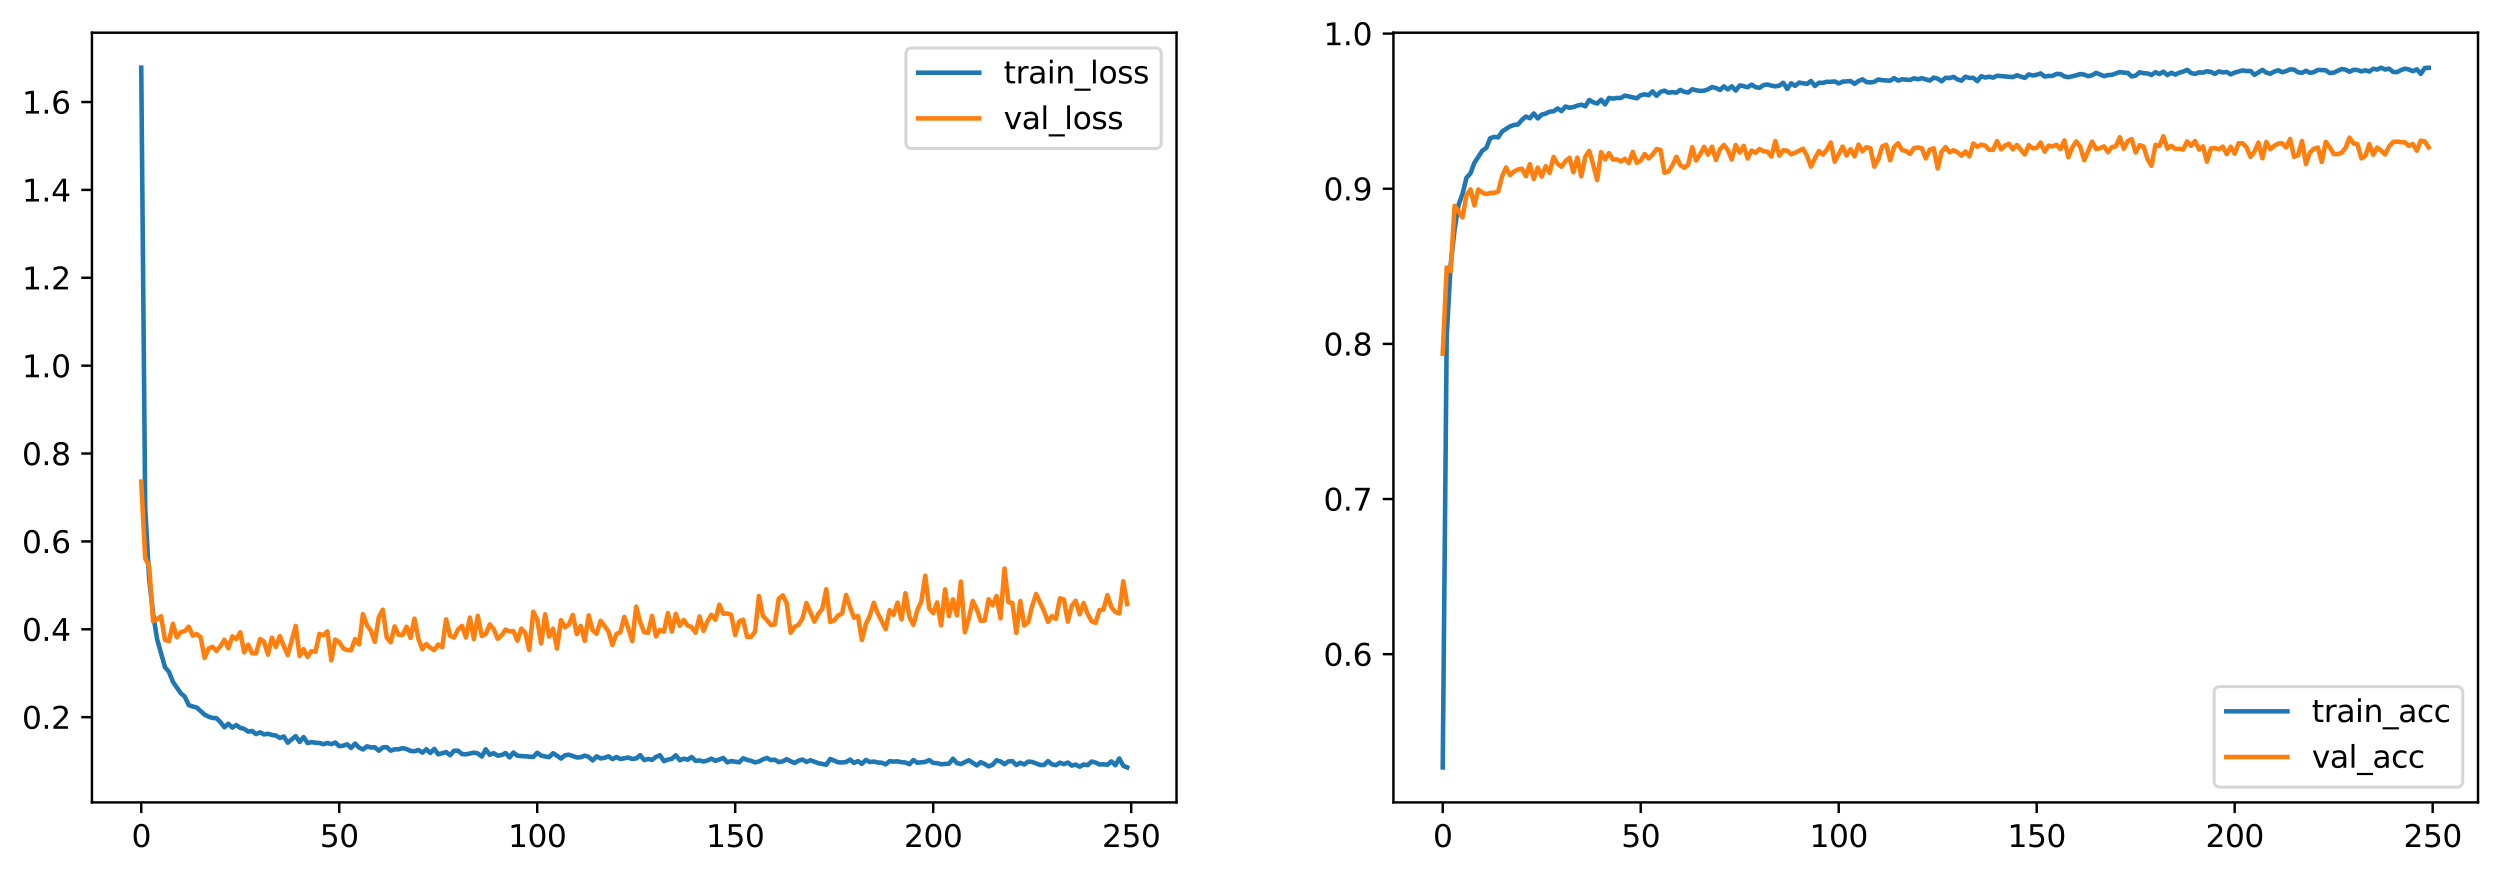 <?xml version="1.0" encoding="utf-8" standalone="no"?>
<!DOCTYPE svg PUBLIC "-//W3C//DTD SVG 1.1//EN"
  "http://www.w3.org/Graphics/SVG/1.1/DTD/svg11.dtd">
<svg xmlns:xlink="http://www.w3.org/1999/xlink" width="818.503pt" height="286.587pt" viewBox="0 0 818.503 286.587" xmlns="http://www.w3.org/2000/svg" version="1.1">
 <defs>
  <style type="text/css">*{stroke-linejoin: round; stroke-linecap: butt}</style>
 </defs>
 <g id="figure_1">
  <g id="patch_1">
   <path d="M 0 286.587 
L 818.503 286.587 
L 818.503 0 
L 0 0 
z
" style="fill: #ffffff"/>
  </g>
  <g id="axes_1">
   <g id="patch_2">
    <path d="M 30.103 262.709 
L 385.194 262.709 
L 385.194 10.709 
L 30.103 10.709 
z
" style="fill: #ffffff"/>
   </g>
   <g id="matplotlib.axis_1">
    <g id="xtick_1">
     <g id="line2d_1">
      <defs>
       <path id="ma4ee27c16e" d="M 0 0 
L 0 3.5 
" style="stroke: #000000; stroke-width: 0.8"/>
      </defs>
      <g>
       <use xlink:href="#ma4ee27c16e" x="46.244" y="262.709" style="stroke: #000000; stroke-width: 0.8"/>
      </g>
     </g>
     <g id="text_1">
      <!-- 0 -->
      <g transform="translate(43.062 277.308) scale(0.1 -0.1)">
       <defs>
        <path id="DejaVuSans-30" d="M 2034 4250 
Q 1547 4250 1301 3770 
Q 1056 3291 1056 2328 
Q 1056 1369 1301 889 
Q 1547 409 2034 409 
Q 2525 409 2770 889 
Q 3016 1369 3016 2328 
Q 3016 3291 2770 3770 
Q 2525 4250 2034 4250 
z
M 2034 4750 
Q 2819 4750 3233 4129 
Q 3647 3509 3647 2328 
Q 3647 1150 3233 529 
Q 2819 -91 2034 -91 
Q 1250 -91 836 529 
Q 422 1150 422 2328 
Q 422 3509 836 4129 
Q 1250 4750 2034 4750 
z
" transform="scale(0.016)"/>
       </defs>
       <use xlink:href="#DejaVuSans-30"/>
      </g>
     </g>
    </g>
    <g id="xtick_2">
     <g id="line2d_2">
      <g>
       <use xlink:href="#ma4ee27c16e" x="111.065" y="262.709" style="stroke: #000000; stroke-width: 0.8"/>
      </g>
     </g>
     <g id="text_2">
      <!-- 50 -->
      <g transform="translate(104.702 277.308) scale(0.1 -0.1)">
       <defs>
        <path id="DejaVuSans-35" d="M 691 4666 
L 3169 4666 
L 3169 4134 
L 1269 4134 
L 1269 2991 
Q 1406 3038 1543 3061 
Q 1681 3084 1819 3084 
Q 2600 3084 3056 2656 
Q 3513 2228 3513 1497 
Q 3513 744 3044 326 
Q 2575 -91 1722 -91 
Q 1428 -91 1123 -41 
Q 819 9 494 109 
L 494 744 
Q 775 591 1075 516 
Q 1375 441 1709 441 
Q 2250 441 2565 725 
Q 2881 1009 2881 1497 
Q 2881 1984 2565 2268 
Q 2250 2553 1709 2553 
Q 1456 2553 1204 2497 
Q 953 2441 691 2322 
L 691 4666 
z
" transform="scale(0.016)"/>
       </defs>
       <use xlink:href="#DejaVuSans-35"/>
       <use xlink:href="#DejaVuSans-30" x="63.623"/>
      </g>
     </g>
    </g>
    <g id="xtick_3">
     <g id="line2d_3">
      <g>
       <use xlink:href="#ma4ee27c16e" x="175.886" y="262.709" style="stroke: #000000; stroke-width: 0.8"/>
      </g>
     </g>
     <g id="text_3">
      <!-- 100 -->
      <g transform="translate(166.342 277.308) scale(0.1 -0.1)">
       <defs>
        <path id="DejaVuSans-31" d="M 794 531 
L 1825 531 
L 1825 4091 
L 703 3866 
L 703 4441 
L 1819 4666 
L 2450 4666 
L 2450 531 
L 3481 531 
L 3481 0 
L 794 0 
L 794 531 
z
" transform="scale(0.016)"/>
       </defs>
       <use xlink:href="#DejaVuSans-31"/>
       <use xlink:href="#DejaVuSans-30" x="63.623"/>
       <use xlink:href="#DejaVuSans-30" x="127.246"/>
      </g>
     </g>
    </g>
    <g id="xtick_4">
     <g id="line2d_4">
      <g>
       <use xlink:href="#ma4ee27c16e" x="240.707" y="262.709" style="stroke: #000000; stroke-width: 0.8"/>
      </g>
     </g>
     <g id="text_4">
      <!-- 150 -->
      <g transform="translate(231.164 277.308) scale(0.1 -0.1)">
       <use xlink:href="#DejaVuSans-31"/>
       <use xlink:href="#DejaVuSans-35" x="63.623"/>
       <use xlink:href="#DejaVuSans-30" x="127.246"/>
      </g>
     </g>
    </g>
    <g id="xtick_5">
     <g id="line2d_5">
      <g>
       <use xlink:href="#ma4ee27c16e" x="305.529" y="262.709" style="stroke: #000000; stroke-width: 0.8"/>
      </g>
     </g>
     <g id="text_5">
      <!-- 200 -->
      <g transform="translate(295.985 277.308) scale(0.1 -0.1)">
       <defs>
        <path id="DejaVuSans-32" d="M 1228 531 
L 3431 531 
L 3431 0 
L 469 0 
L 469 531 
Q 828 903 1448 1529 
Q 2069 2156 2228 2338 
Q 2531 2678 2651 2914 
Q 2772 3150 2772 3378 
Q 2772 3750 2511 3984 
Q 2250 4219 1831 4219 
Q 1534 4219 1204 4116 
Q 875 4013 500 3803 
L 500 4441 
Q 881 4594 1212 4672 
Q 1544 4750 1819 4750 
Q 2544 4750 2975 4387 
Q 3406 4025 3406 3419 
Q 3406 3131 3298 2873 
Q 3191 2616 2906 2266 
Q 2828 2175 2409 1742 
Q 1991 1309 1228 531 
z
" transform="scale(0.016)"/>
       </defs>
       <use xlink:href="#DejaVuSans-32"/>
       <use xlink:href="#DejaVuSans-30" x="63.623"/>
       <use xlink:href="#DejaVuSans-30" x="127.246"/>
      </g>
     </g>
    </g>
    <g id="xtick_6">
     <g id="line2d_6">
      <g>
       <use xlink:href="#ma4ee27c16e" x="370.35" y="262.709" style="stroke: #000000; stroke-width: 0.8"/>
      </g>
     </g>
     <g id="text_6">
      <!-- 250 -->
      <g transform="translate(360.806 277.308) scale(0.1 -0.1)">
       <use xlink:href="#DejaVuSans-32"/>
       <use xlink:href="#DejaVuSans-35" x="63.623"/>
       <use xlink:href="#DejaVuSans-30" x="127.246"/>
      </g>
     </g>
    </g>
   </g>
   <g id="matplotlib.axis_2">
    <g id="ytick_1">
     <g id="line2d_7">
      <defs>
       <path id="m3eceabb4f6" d="M 0 0 
L -3.5 0 
" style="stroke: #000000; stroke-width: 0.8"/>
      </defs>
      <g>
       <use xlink:href="#m3eceabb4f6" x="30.103" y="234.803" style="stroke: #000000; stroke-width: 0.8"/>
      </g>
     </g>
     <g id="text_7">
      <!-- 0.2 -->
      <g transform="translate(7.2 238.602) scale(0.1 -0.1)">
       <defs>
        <path id="DejaVuSans-2e" d="M 684 794 
L 1344 794 
L 1344 0 
L 684 0 
L 684 794 
z
" transform="scale(0.016)"/>
       </defs>
       <use xlink:href="#DejaVuSans-30"/>
       <use xlink:href="#DejaVuSans-2e" x="63.623"/>
       <use xlink:href="#DejaVuSans-32" x="95.41"/>
      </g>
     </g>
    </g>
    <g id="ytick_2">
     <g id="line2d_8">
      <g>
       <use xlink:href="#m3eceabb4f6" x="30.103" y="206.032" style="stroke: #000000; stroke-width: 0.8"/>
      </g>
     </g>
     <g id="text_8">
      <!-- 0.4 -->
      <g transform="translate(7.2 209.831) scale(0.1 -0.1)">
       <defs>
        <path id="DejaVuSans-34" d="M 2419 4116 
L 825 1625 
L 2419 1625 
L 2419 4116 
z
M 2253 4666 
L 3047 4666 
L 3047 1625 
L 3713 1625 
L 3713 1100 
L 3047 1100 
L 3047 0 
L 2419 0 
L 2419 1100 
L 313 1100 
L 313 1709 
L 2253 4666 
z
" transform="scale(0.016)"/>
       </defs>
       <use xlink:href="#DejaVuSans-30"/>
       <use xlink:href="#DejaVuSans-2e" x="63.623"/>
       <use xlink:href="#DejaVuSans-34" x="95.41"/>
      </g>
     </g>
    </g>
    <g id="ytick_3">
     <g id="line2d_9">
      <g>
       <use xlink:href="#m3eceabb4f6" x="30.103" y="177.261" style="stroke: #000000; stroke-width: 0.8"/>
      </g>
     </g>
     <g id="text_9">
      <!-- 0.6 -->
      <g transform="translate(7.2 181.06) scale(0.1 -0.1)">
       <defs>
        <path id="DejaVuSans-36" d="M 2113 2584 
Q 1688 2584 1439 2293 
Q 1191 2003 1191 1497 
Q 1191 994 1439 701 
Q 1688 409 2113 409 
Q 2538 409 2786 701 
Q 3034 994 3034 1497 
Q 3034 2003 2786 2293 
Q 2538 2584 2113 2584 
z
M 3366 4563 
L 3366 3988 
Q 3128 4100 2886 4159 
Q 2644 4219 2406 4219 
Q 1781 4219 1451 3797 
Q 1122 3375 1075 2522 
Q 1259 2794 1537 2939 
Q 1816 3084 2150 3084 
Q 2853 3084 3261 2657 
Q 3669 2231 3669 1497 
Q 3669 778 3244 343 
Q 2819 -91 2113 -91 
Q 1303 -91 875 529 
Q 447 1150 447 2328 
Q 447 3434 972 4092 
Q 1497 4750 2381 4750 
Q 2619 4750 2861 4703 
Q 3103 4656 3366 4563 
z
" transform="scale(0.016)"/>
       </defs>
       <use xlink:href="#DejaVuSans-30"/>
       <use xlink:href="#DejaVuSans-2e" x="63.623"/>
       <use xlink:href="#DejaVuSans-36" x="95.41"/>
      </g>
     </g>
    </g>
    <g id="ytick_4">
     <g id="line2d_10">
      <g>
       <use xlink:href="#m3eceabb4f6" x="30.103" y="148.49" style="stroke: #000000; stroke-width: 0.8"/>
      </g>
     </g>
     <g id="text_10">
      <!-- 0.8 -->
      <g transform="translate(7.2 152.289) scale(0.1 -0.1)">
       <defs>
        <path id="DejaVuSans-38" d="M 2034 2216 
Q 1584 2216 1326 1975 
Q 1069 1734 1069 1313 
Q 1069 891 1326 650 
Q 1584 409 2034 409 
Q 2484 409 2743 651 
Q 3003 894 3003 1313 
Q 3003 1734 2745 1975 
Q 2488 2216 2034 2216 
z
M 1403 2484 
Q 997 2584 770 2862 
Q 544 3141 544 3541 
Q 544 4100 942 4425 
Q 1341 4750 2034 4750 
Q 2731 4750 3128 4425 
Q 3525 4100 3525 3541 
Q 3525 3141 3298 2862 
Q 3072 2584 2669 2484 
Q 3125 2378 3379 2068 
Q 3634 1759 3634 1313 
Q 3634 634 3220 271 
Q 2806 -91 2034 -91 
Q 1263 -91 848 271 
Q 434 634 434 1313 
Q 434 1759 690 2068 
Q 947 2378 1403 2484 
z
M 1172 3481 
Q 1172 3119 1398 2916 
Q 1625 2713 2034 2713 
Q 2441 2713 2670 2916 
Q 2900 3119 2900 3481 
Q 2900 3844 2670 4047 
Q 2441 4250 2034 4250 
Q 1625 4250 1398 4047 
Q 1172 3844 1172 3481 
z
" transform="scale(0.016)"/>
       </defs>
       <use xlink:href="#DejaVuSans-30"/>
       <use xlink:href="#DejaVuSans-2e" x="63.623"/>
       <use xlink:href="#DejaVuSans-38" x="95.41"/>
      </g>
     </g>
    </g>
    <g id="ytick_5">
     <g id="line2d_11">
      <g>
       <use xlink:href="#m3eceabb4f6" x="30.103" y="119.718" style="stroke: #000000; stroke-width: 0.8"/>
      </g>
     </g>
     <g id="text_11">
      <!-- 1.0 -->
      <g transform="translate(7.2 123.518) scale(0.1 -0.1)">
       <use xlink:href="#DejaVuSans-31"/>
       <use xlink:href="#DejaVuSans-2e" x="63.623"/>
       <use xlink:href="#DejaVuSans-30" x="95.41"/>
      </g>
     </g>
    </g>
    <g id="ytick_6">
     <g id="line2d_12">
      <g>
       <use xlink:href="#m3eceabb4f6" x="30.103" y="90.947" style="stroke: #000000; stroke-width: 0.8"/>
      </g>
     </g>
     <g id="text_12">
      <!-- 1.2 -->
      <g transform="translate(7.2 94.746) scale(0.1 -0.1)">
       <use xlink:href="#DejaVuSans-31"/>
       <use xlink:href="#DejaVuSans-2e" x="63.623"/>
       <use xlink:href="#DejaVuSans-32" x="95.41"/>
      </g>
     </g>
    </g>
    <g id="ytick_7">
     <g id="line2d_13">
      <g>
       <use xlink:href="#m3eceabb4f6" x="30.103" y="62.176" style="stroke: #000000; stroke-width: 0.8"/>
      </g>
     </g>
     <g id="text_13">
      <!-- 1.4 -->
      <g transform="translate(7.2 65.975) scale(0.1 -0.1)">
       <use xlink:href="#DejaVuSans-31"/>
       <use xlink:href="#DejaVuSans-2e" x="63.623"/>
       <use xlink:href="#DejaVuSans-34" x="95.41"/>
      </g>
     </g>
    </g>
    <g id="ytick_8">
     <g id="line2d_14">
      <g>
       <use xlink:href="#m3eceabb4f6" x="30.103" y="33.405" style="stroke: #000000; stroke-width: 0.8"/>
      </g>
     </g>
     <g id="text_14">
      <!-- 1.6 -->
      <g transform="translate(7.2 37.204) scale(0.1 -0.1)">
       <use xlink:href="#DejaVuSans-31"/>
       <use xlink:href="#DejaVuSans-2e" x="63.623"/>
       <use xlink:href="#DejaVuSans-36" x="95.41"/>
      </g>
     </g>
    </g>
   </g>
   <g id="line2d_15">
    <path d="M 46.244 22.164 
L 47.54 166.456 
L 48.836 189.467 
L 50.133 201.008 
L 51.429 209.251 
L 54.022 218.453 
L 55.319 219.968 
L 56.615 223.244 
L 59.208 226.991 
L 60.504 228.109 
L 61.801 230.846 
L 63.097 231.308 
L 64.394 231.633 
L 66.986 233.972 
L 68.283 234.645 
L 69.579 235.065 
L 70.876 235.159 
L 72.172 236.418 
L 73.469 238.109 
L 74.765 236.971 
L 76.061 238.211 
L 77.358 237.373 
L 78.654 238.317 
L 79.951 238.624 
L 81.247 239.523 
L 82.544 239.336 
L 83.84 240.348 
L 85.136 239.757 
L 86.433 240.456 
L 87.729 240.232 
L 89.026 240.615 
L 90.322 240.824 
L 91.619 241.602 
L 92.915 241.12 
L 94.211 243.152 
L 96.804 241 
L 98.101 242.92 
L 99.397 241.318 
L 100.693 243.281 
L 101.99 242.97 
L 103.286 243.173 
L 104.583 243.25 
L 105.879 243.654 
L 107.176 243.242 
L 108.472 243.631 
L 109.768 243.105 
L 111.065 244.294 
L 112.361 244.147 
L 113.658 243.688 
L 114.954 244.877 
L 116.251 243.452 
L 117.547 244.759 
L 118.843 245.362 
L 120.14 244.346 
L 121.436 244.727 
L 122.733 244.672 
L 124.029 245.786 
L 125.326 244.692 
L 126.622 244.611 
L 127.918 245.765 
L 129.215 245.336 
L 130.511 245.314 
L 131.808 244.943 
L 133.104 245.229 
L 134.401 245.855 
L 135.697 245.943 
L 136.993 245.56 
L 138.29 246.411 
L 139.586 245.314 
L 140.883 246.517 
L 142.179 245.186 
L 143.476 246.98 
L 146.068 246.234 
L 147.365 247.271 
L 148.661 245.808 
L 149.958 245.769 
L 151.254 246.875 
L 152.551 246.968 
L 155.143 246.42 
L 156.44 246.676 
L 157.736 247.696 
L 159.033 245.328 
L 160.329 247.113 
L 161.625 246.579 
L 162.922 247.394 
L 164.218 247.217 
L 165.515 246.537 
L 166.811 247.97 
L 168.108 246.379 
L 169.404 247.435 
L 171.997 247.624 
L 174.59 247.822 
L 175.886 246.445 
L 177.183 247.401 
L 179.775 247.883 
L 181.072 246.613 
L 182.368 247.415 
L 183.665 248.355 
L 184.961 247.279 
L 186.258 247.086 
L 188.85 247.995 
L 190.147 247.925 
L 191.443 247.393 
L 192.74 247.821 
L 194.036 248.966 
L 195.333 247.632 
L 196.629 248.297 
L 197.925 248.118 
L 199.222 247.619 
L 200.518 248.526 
L 201.815 247.853 
L 203.111 248.495 
L 205.704 248.011 
L 207 248.486 
L 208.297 248.313 
L 209.593 247.24 
L 210.89 248.836 
L 212.186 248.495 
L 213.482 248.778 
L 214.779 247.802 
L 216.075 247.28 
L 217.372 249.181 
L 218.668 248.689 
L 219.965 248.456 
L 221.261 247.253 
L 222.557 248.906 
L 223.854 248.394 
L 225.15 248.73 
L 226.447 247.851 
L 227.743 249.104 
L 229.04 248.97 
L 230.336 249.331 
L 231.632 248.979 
L 232.929 248.384 
L 234.225 249.102 
L 236.818 248.172 
L 238.115 249.592 
L 239.411 249.174 
L 242.004 249.577 
L 243.3 248.269 
L 244.597 248.791 
L 245.893 249.088 
L 247.19 249.606 
L 248.486 249.312 
L 249.782 248.62 
L 251.079 248.154 
L 252.375 248.851 
L 253.672 248.729 
L 254.968 249.504 
L 256.265 249.281 
L 257.561 248.544 
L 258.857 249.242 
L 260.154 249.798 
L 261.45 249.036 
L 262.747 248.66 
L 264.043 249.464 
L 265.34 248.902 
L 267.932 249.87 
L 270.525 250.373 
L 271.822 248.489 
L 274.414 249.577 
L 275.711 249.633 
L 277.007 249.484 
L 278.304 248.67 
L 279.6 249.779 
L 280.897 249.186 
L 282.193 250.076 
L 283.489 248.795 
L 284.786 249.484 
L 286.082 249.329 
L 287.379 249.637 
L 288.675 249.722 
L 289.972 250.248 
L 291.268 249.187 
L 292.564 249.348 
L 293.861 249.258 
L 295.157 249.546 
L 296.454 249.643 
L 297.75 250.194 
L 299.047 248.838 
L 300.343 249.718 
L 302.936 249.441 
L 304.232 248.864 
L 305.529 249.79 
L 306.825 249.856 
L 308.122 250.212 
L 310.714 250.018 
L 312.011 248.397 
L 313.307 249.834 
L 314.604 250.146 
L 317.197 248.899 
L 319.789 250.587 
L 321.086 249.545 
L 322.382 250.121 
L 323.679 250.917 
L 324.975 250.376 
L 326.272 248.919 
L 327.568 249.309 
L 328.864 250.201 
L 330.161 249.296 
L 331.457 249.205 
L 332.754 250.472 
L 334.05 249.728 
L 335.346 250.28 
L 336.643 249.356 
L 337.939 249.462 
L 340.532 250.45 
L 341.829 250.442 
L 343.125 249.205 
L 344.421 250.242 
L 345.718 250.498 
L 347.014 249.7 
L 348.311 250.185 
L 349.607 249.666 
L 350.904 250.652 
L 352.2 250.335 
L 353.496 251.016 
L 354.793 250.289 
L 356.089 250.503 
L 357.386 249.324 
L 358.682 249.669 
L 359.979 250.294 
L 361.275 250.243 
L 362.571 250.378 
L 363.868 249.276 
L 365.164 250.54 
L 366.461 248.316 
L 367.757 250.723 
L 369.054 251.255 
L 369.054 251.255 
" clip-path="url(#pab4d535f6c)" style="fill: none; stroke: #1f77b4; stroke-width: 1.5; stroke-linecap: square"/>
   </g>
   <g id="line2d_16">
    <path d="M 46.244 157.678 
L 47.54 182.793 
L 48.836 185.322 
L 50.133 203.415 
L 51.429 202.778 
L 52.726 201.779 
L 54.022 209.481 
L 55.319 209.913 
L 56.615 204.224 
L 57.911 208.668 
L 59.208 206.967 
L 60.504 206.62 
L 61.801 205.169 
L 63.097 208.123 
L 64.394 207.597 
L 65.69 208.607 
L 66.986 215.398 
L 68.283 212.366 
L 69.579 211.749 
L 70.876 213.129 
L 72.172 211.574 
L 73.469 209.464 
L 74.765 212.235 
L 76.061 208.357 
L 77.358 209.221 
L 78.654 207.028 
L 79.951 213.589 
L 81.247 211.048 
L 82.544 213.853 
L 83.84 213.895 
L 85.136 209.233 
L 86.433 210.046 
L 87.729 214.322 
L 89.026 208.78 
L 90.322 211.789 
L 91.619 208.29 
L 92.915 211.522 
L 94.211 214.45 
L 96.804 204.939 
L 98.101 214.803 
L 99.397 212.52 
L 100.693 215.044 
L 101.99 213.203 
L 103.286 213.397 
L 104.583 207.552 
L 105.879 207.97 
L 107.176 206.7 
L 108.472 216.204 
L 109.768 209.405 
L 111.065 210.235 
L 112.361 212.246 
L 113.658 212.837 
L 114.954 212.89 
L 116.251 209.23 
L 117.547 210.977 
L 118.843 201.091 
L 120.14 204.668 
L 121.436 206.494 
L 122.733 210.137 
L 124.029 202.043 
L 125.326 199.628 
L 126.622 208.789 
L 127.918 210.263 
L 129.215 205.092 
L 130.511 207.81 
L 131.808 207.897 
L 133.104 205.214 
L 134.401 208.868 
L 135.697 202.543 
L 136.993 209.146 
L 138.29 212.581 
L 139.586 210.875 
L 140.883 212.089 
L 142.179 212.838 
L 143.476 211.023 
L 144.772 211.901 
L 146.068 202.778 
L 147.365 208.189 
L 148.661 208.717 
L 149.958 206.094 
L 151.254 204.911 
L 152.551 208.687 
L 153.847 202.194 
L 155.143 209.232 
L 156.44 201.627 
L 157.736 208.219 
L 159.033 207.591 
L 160.329 204.459 
L 161.625 205.929 
L 162.922 209.124 
L 164.218 208.026 
L 165.515 206.141 
L 166.811 206.739 
L 168.108 206.633 
L 169.404 209.759 
L 170.7 205.803 
L 171.997 207.227 
L 173.293 212.798 
L 174.59 200.271 
L 175.886 202.796 
L 177.183 210.666 
L 178.479 201.124 
L 179.775 208.416 
L 181.072 205.85 
L 182.368 212.323 
L 183.665 203.036 
L 184.961 205.417 
L 186.258 204.459 
L 187.554 201.314 
L 188.85 207.624 
L 190.147 204.937 
L 191.443 209.843 
L 192.74 201.472 
L 194.036 206.368 
L 195.333 207.497 
L 196.629 203.26 
L 197.925 204.918 
L 199.222 206.788 
L 200.518 211.146 
L 201.815 207.571 
L 203.111 206.969 
L 204.408 201.996 
L 205.704 205.666 
L 207 209.917 
L 208.297 198.611 
L 209.593 203.638 
L 210.89 206.967 
L 212.186 207.162 
L 213.482 201.667 
L 214.779 208.352 
L 216.075 206.193 
L 217.372 206.823 
L 218.668 200.734 
L 219.965 206.783 
L 221.261 200.991 
L 222.557 204.86 
L 223.854 202.946 
L 225.15 204.81 
L 226.447 205.346 
L 227.743 207.139 
L 229.04 201.845 
L 230.336 206.551 
L 231.632 203.444 
L 232.929 201.273 
L 234.225 202.9 
L 235.522 197.971 
L 236.818 200.951 
L 238.115 200.833 
L 239.411 201.323 
L 240.707 207.903 
L 242.004 203.499 
L 243.3 202.878 
L 244.597 208.507 
L 245.893 208.537 
L 247.19 206.819 
L 248.486 195.136 
L 249.782 201.646 
L 251.079 203.004 
L 252.375 204.615 
L 253.672 204.428 
L 254.968 196.044 
L 256.265 194.927 
L 257.561 197.454 
L 258.857 207.171 
L 260.154 205.21 
L 261.45 204.534 
L 262.747 202.466 
L 264.043 197.443 
L 266.636 203.524 
L 267.932 200.945 
L 269.229 199.342 
L 270.525 192.939 
L 271.822 203.632 
L 273.118 203.132 
L 274.414 201.501 
L 275.711 200.856 
L 277.007 194.803 
L 278.304 198.779 
L 279.6 202.234 
L 280.897 201.692 
L 282.193 209.528 
L 283.489 204.358 
L 284.786 201.606 
L 286.082 197.346 
L 287.379 200.794 
L 289.972 205.979 
L 291.268 199.762 
L 292.564 201.281 
L 293.861 197.31 
L 295.157 202.779 
L 296.454 194.235 
L 297.75 202.052 
L 299.047 204.581 
L 300.343 199.738 
L 301.639 196.957 
L 302.936 188.49 
L 304.232 199.152 
L 305.529 200.765 
L 306.825 197.232 
L 308.122 204.747 
L 309.418 192.968 
L 310.714 201.705 
L 312.011 196.233 
L 313.307 201.48 
L 314.604 190.41 
L 315.9 207.001 
L 317.197 202.382 
L 318.493 196.762 
L 319.789 199.409 
L 321.086 203.256 
L 322.382 203.154 
L 323.679 196.208 
L 324.975 198.169 
L 326.272 195.137 
L 327.568 202.447 
L 328.864 186.144 
L 330.161 197.147 
L 331.457 197.453 
L 332.754 207.198 
L 334.05 196.772 
L 335.346 204.81 
L 336.643 203.654 
L 337.939 198.418 
L 339.236 194.487 
L 341.829 200.107 
L 343.125 203.611 
L 344.421 201.736 
L 345.718 202.597 
L 347.014 195.899 
L 348.311 196.249 
L 349.607 203.536 
L 350.904 198.343 
L 352.2 196.692 
L 353.496 201.124 
L 354.793 197.443 
L 356.089 200.958 
L 357.386 203.381 
L 358.682 203.935 
L 359.979 199.761 
L 361.275 199.555 
L 362.571 194.834 
L 363.868 198.794 
L 365.164 200.357 
L 366.461 200.832 
L 367.757 190.315 
L 369.054 197.779 
L 369.054 197.779 
" clip-path="url(#pab4d535f6c)" style="fill: none; stroke: #ff7f0e; stroke-width: 1.5; stroke-linecap: square"/>
   </g>
   <g id="patch_3">
    <path d="M 30.103 262.709 
L 30.103 10.709 
" style="fill: none; stroke: #000000; stroke-width: 0.8; stroke-linejoin: miter; stroke-linecap: square"/>
   </g>
   <g id="patch_4">
    <path d="M 385.194 262.709 
L 385.194 10.709 
" style="fill: none; stroke: #000000; stroke-width: 0.8; stroke-linejoin: miter; stroke-linecap: square"/>
   </g>
   <g id="patch_5">
    <path d="M 30.103 262.709 
L 385.194 262.709 
" style="fill: none; stroke: #000000; stroke-width: 0.8; stroke-linejoin: miter; stroke-linecap: square"/>
   </g>
   <g id="patch_6">
    <path d="M 30.103 10.709 
L 385.194 10.709 
" style="fill: none; stroke: #000000; stroke-width: 0.8; stroke-linejoin: miter; stroke-linecap: square"/>
   </g>
   <g id="legend_1">
    <g id="patch_7">
     <path d="M 298.603 48.622 
L 378.194 48.622 
Q 380.194 48.622 380.194 46.622 
L 380.194 17.709 
Q 380.194 15.709 378.194 15.709 
L 298.603 15.709 
Q 296.603 15.709 296.603 17.709 
L 296.603 46.622 
Q 296.603 48.622 298.603 48.622 
z
" style="fill: #ffffff; opacity: 0.8; stroke: #cccccc; stroke-linejoin: miter"/>
    </g>
    <g id="line2d_17">
     <path d="M 300.603 23.808 
L 310.603 23.808 
L 320.603 23.808 
" style="fill: none; stroke: #1f77b4; stroke-width: 1.5; stroke-linecap: square"/>
    </g>
    <g id="text_15">
     <!-- train_loss -->
     <g transform="translate(328.603 27.308) scale(0.1 -0.1)">
      <defs>
       <path id="DejaVuSans-74" d="M 1172 4494 
L 1172 3500 
L 2356 3500 
L 2356 3053 
L 1172 3053 
L 1172 1153 
Q 1172 725 1289 603 
Q 1406 481 1766 481 
L 2356 481 
L 2356 0 
L 1766 0 
Q 1100 0 847 248 
Q 594 497 594 1153 
L 594 3053 
L 172 3053 
L 172 3500 
L 594 3500 
L 594 4494 
L 1172 4494 
z
" transform="scale(0.016)"/>
       <path id="DejaVuSans-72" d="M 2631 2963 
Q 2534 3019 2420 3045 
Q 2306 3072 2169 3072 
Q 1681 3072 1420 2755 
Q 1159 2438 1159 1844 
L 1159 0 
L 581 0 
L 581 3500 
L 1159 3500 
L 1159 2956 
Q 1341 3275 1631 3429 
Q 1922 3584 2338 3584 
Q 2397 3584 2469 3576 
Q 2541 3569 2628 3553 
L 2631 2963 
z
" transform="scale(0.016)"/>
       <path id="DejaVuSans-61" d="M 2194 1759 
Q 1497 1759 1228 1600 
Q 959 1441 959 1056 
Q 959 750 1161 570 
Q 1363 391 1709 391 
Q 2188 391 2477 730 
Q 2766 1069 2766 1631 
L 2766 1759 
L 2194 1759 
z
M 3341 1997 
L 3341 0 
L 2766 0 
L 2766 531 
Q 2569 213 2275 61 
Q 1981 -91 1556 -91 
Q 1019 -91 701 211 
Q 384 513 384 1019 
Q 384 1609 779 1909 
Q 1175 2209 1959 2209 
L 2766 2209 
L 2766 2266 
Q 2766 2663 2505 2880 
Q 2244 3097 1772 3097 
Q 1472 3097 1187 3025 
Q 903 2953 641 2809 
L 641 3341 
Q 956 3463 1253 3523 
Q 1550 3584 1831 3584 
Q 2591 3584 2966 3190 
Q 3341 2797 3341 1997 
z
" transform="scale(0.016)"/>
       <path id="DejaVuSans-69" d="M 603 3500 
L 1178 3500 
L 1178 0 
L 603 0 
L 603 3500 
z
M 603 4863 
L 1178 4863 
L 1178 4134 
L 603 4134 
L 603 4863 
z
" transform="scale(0.016)"/>
       <path id="DejaVuSans-6e" d="M 3513 2113 
L 3513 0 
L 2938 0 
L 2938 2094 
Q 2938 2591 2744 2837 
Q 2550 3084 2163 3084 
Q 1697 3084 1428 2787 
Q 1159 2491 1159 1978 
L 1159 0 
L 581 0 
L 581 3500 
L 1159 3500 
L 1159 2956 
Q 1366 3272 1645 3428 
Q 1925 3584 2291 3584 
Q 2894 3584 3203 3211 
Q 3513 2838 3513 2113 
z
" transform="scale(0.016)"/>
       <path id="DejaVuSans-5f" d="M 3263 -1063 
L 3263 -1509 
L -63 -1509 
L -63 -1063 
L 3263 -1063 
z
" transform="scale(0.016)"/>
       <path id="DejaVuSans-6c" d="M 603 4863 
L 1178 4863 
L 1178 0 
L 603 0 
L 603 4863 
z
" transform="scale(0.016)"/>
       <path id="DejaVuSans-6f" d="M 1959 3097 
Q 1497 3097 1228 2736 
Q 959 2375 959 1747 
Q 959 1119 1226 758 
Q 1494 397 1959 397 
Q 2419 397 2687 759 
Q 2956 1122 2956 1747 
Q 2956 2369 2687 2733 
Q 2419 3097 1959 3097 
z
M 1959 3584 
Q 2709 3584 3137 3096 
Q 3566 2609 3566 1747 
Q 3566 888 3137 398 
Q 2709 -91 1959 -91 
Q 1206 -91 779 398 
Q 353 888 353 1747 
Q 353 2609 779 3096 
Q 1206 3584 1959 3584 
z
" transform="scale(0.016)"/>
       <path id="DejaVuSans-73" d="M 2834 3397 
L 2834 2853 
Q 2591 2978 2328 3040 
Q 2066 3103 1784 3103 
Q 1356 3103 1142 2972 
Q 928 2841 928 2578 
Q 928 2378 1081 2264 
Q 1234 2150 1697 2047 
L 1894 2003 
Q 2506 1872 2764 1633 
Q 3022 1394 3022 966 
Q 3022 478 2636 193 
Q 2250 -91 1575 -91 
Q 1294 -91 989 -36 
Q 684 19 347 128 
L 347 722 
Q 666 556 975 473 
Q 1284 391 1588 391 
Q 1994 391 2212 530 
Q 2431 669 2431 922 
Q 2431 1156 2273 1281 
Q 2116 1406 1581 1522 
L 1381 1569 
Q 847 1681 609 1914 
Q 372 2147 372 2553 
Q 372 3047 722 3315 
Q 1072 3584 1716 3584 
Q 2034 3584 2315 3537 
Q 2597 3491 2834 3397 
z
" transform="scale(0.016)"/>
      </defs>
      <use xlink:href="#DejaVuSans-74"/>
      <use xlink:href="#DejaVuSans-72" x="39.209"/>
      <use xlink:href="#DejaVuSans-61" x="80.322"/>
      <use xlink:href="#DejaVuSans-69" x="141.602"/>
      <use xlink:href="#DejaVuSans-6e" x="169.385"/>
      <use xlink:href="#DejaVuSans-5f" x="232.764"/>
      <use xlink:href="#DejaVuSans-6c" x="282.764"/>
      <use xlink:href="#DejaVuSans-6f" x="310.547"/>
      <use xlink:href="#DejaVuSans-73" x="371.729"/>
      <use xlink:href="#DejaVuSans-73" x="423.828"/>
     </g>
    </g>
    <g id="line2d_18">
     <path d="M 300.603 38.764 
L 310.603 38.764 
L 320.603 38.764 
" style="fill: none; stroke: #ff7f0e; stroke-width: 1.5; stroke-linecap: square"/>
    </g>
    <g id="text_16">
     <!-- val_loss -->
     <g transform="translate(328.603 42.264) scale(0.1 -0.1)">
      <defs>
       <path id="DejaVuSans-76" d="M 191 3500 
L 800 3500 
L 1894 563 
L 2988 3500 
L 3597 3500 
L 2284 0 
L 1503 0 
L 191 3500 
z
" transform="scale(0.016)"/>
      </defs>
      <use xlink:href="#DejaVuSans-76"/>
      <use xlink:href="#DejaVuSans-61" x="59.18"/>
      <use xlink:href="#DejaVuSans-6c" x="120.459"/>
      <use xlink:href="#DejaVuSans-5f" x="148.242"/>
      <use xlink:href="#DejaVuSans-6c" x="198.242"/>
      <use xlink:href="#DejaVuSans-6f" x="226.025"/>
      <use xlink:href="#DejaVuSans-73" x="287.207"/>
      <use xlink:href="#DejaVuSans-73" x="339.307"/>
     </g>
    </g>
   </g>
  </g>
  <g id="axes_2">
   <g id="patch_8">
    <path d="M 456.212 262.709 
L 811.303 262.709 
L 811.303 10.709 
L 456.212 10.709 
z
" style="fill: #ffffff"/>
   </g>
   <g id="matplotlib.axis_3">
    <g id="xtick_7">
     <g id="line2d_19">
      <g>
       <use xlink:href="#ma4ee27c16e" x="472.353" y="262.709" style="stroke: #000000; stroke-width: 0.8"/>
      </g>
     </g>
     <g id="text_17">
      <!-- 0 -->
      <g transform="translate(469.171 277.308) scale(0.1 -0.1)">
       <use xlink:href="#DejaVuSans-30"/>
      </g>
     </g>
    </g>
    <g id="xtick_8">
     <g id="line2d_20">
      <g>
       <use xlink:href="#ma4ee27c16e" x="537.174" y="262.709" style="stroke: #000000; stroke-width: 0.8"/>
      </g>
     </g>
     <g id="text_18">
      <!-- 50 -->
      <g transform="translate(530.811 277.308) scale(0.1 -0.1)">
       <use xlink:href="#DejaVuSans-35"/>
       <use xlink:href="#DejaVuSans-30" x="63.623"/>
      </g>
     </g>
    </g>
    <g id="xtick_9">
     <g id="line2d_21">
      <g>
       <use xlink:href="#ma4ee27c16e" x="601.995" y="262.709" style="stroke: #000000; stroke-width: 0.8"/>
      </g>
     </g>
     <g id="text_19">
      <!-- 100 -->
      <g transform="translate(592.451 277.308) scale(0.1 -0.1)">
       <use xlink:href="#DejaVuSans-31"/>
       <use xlink:href="#DejaVuSans-30" x="63.623"/>
       <use xlink:href="#DejaVuSans-30" x="127.246"/>
      </g>
     </g>
    </g>
    <g id="xtick_10">
     <g id="line2d_22">
      <g>
       <use xlink:href="#ma4ee27c16e" x="666.817" y="262.709" style="stroke: #000000; stroke-width: 0.8"/>
      </g>
     </g>
     <g id="text_20">
      <!-- 150 -->
      <g transform="translate(657.273 277.308) scale(0.1 -0.1)">
       <use xlink:href="#DejaVuSans-31"/>
       <use xlink:href="#DejaVuSans-35" x="63.623"/>
       <use xlink:href="#DejaVuSans-30" x="127.246"/>
      </g>
     </g>
    </g>
    <g id="xtick_11">
     <g id="line2d_23">
      <g>
       <use xlink:href="#ma4ee27c16e" x="731.638" y="262.709" style="stroke: #000000; stroke-width: 0.8"/>
      </g>
     </g>
     <g id="text_21">
      <!-- 200 -->
      <g transform="translate(722.094 277.308) scale(0.1 -0.1)">
       <use xlink:href="#DejaVuSans-32"/>
       <use xlink:href="#DejaVuSans-30" x="63.623"/>
       <use xlink:href="#DejaVuSans-30" x="127.246"/>
      </g>
     </g>
    </g>
    <g id="xtick_12">
     <g id="line2d_24">
      <g>
       <use xlink:href="#ma4ee27c16e" x="796.459" y="262.709" style="stroke: #000000; stroke-width: 0.8"/>
      </g>
     </g>
     <g id="text_22">
      <!-- 250 -->
      <g transform="translate(786.915 277.308) scale(0.1 -0.1)">
       <use xlink:href="#DejaVuSans-32"/>
       <use xlink:href="#DejaVuSans-35" x="63.623"/>
       <use xlink:href="#DejaVuSans-30" x="127.246"/>
      </g>
     </g>
    </g>
   </g>
   <g id="matplotlib.axis_4">
    <g id="ytick_9">
     <g id="line2d_25">
      <g>
       <use xlink:href="#m3eceabb4f6" x="456.212" y="214.179" style="stroke: #000000; stroke-width: 0.8"/>
      </g>
     </g>
     <g id="text_23">
      <!-- 0.6 -->
      <g transform="translate(433.309 217.978) scale(0.1 -0.1)">
       <use xlink:href="#DejaVuSans-30"/>
       <use xlink:href="#DejaVuSans-2e" x="63.623"/>
       <use xlink:href="#DejaVuSans-36" x="95.41"/>
      </g>
     </g>
    </g>
    <g id="ytick_10">
     <g id="line2d_26">
      <g>
       <use xlink:href="#m3eceabb4f6" x="456.212" y="163.384" style="stroke: #000000; stroke-width: 0.8"/>
      </g>
     </g>
     <g id="text_24">
      <!-- 0.7 -->
      <g transform="translate(433.309 167.183) scale(0.1 -0.1)">
       <defs>
        <path id="DejaVuSans-37" d="M 525 4666 
L 3525 4666 
L 3525 4397 
L 1831 0 
L 1172 0 
L 2766 4134 
L 525 4134 
L 525 4666 
z
" transform="scale(0.016)"/>
       </defs>
       <use xlink:href="#DejaVuSans-30"/>
       <use xlink:href="#DejaVuSans-2e" x="63.623"/>
       <use xlink:href="#DejaVuSans-37" x="95.41"/>
      </g>
     </g>
    </g>
    <g id="ytick_11">
     <g id="line2d_27">
      <g>
       <use xlink:href="#m3eceabb4f6" x="456.212" y="112.589" style="stroke: #000000; stroke-width: 0.8"/>
      </g>
     </g>
     <g id="text_25">
      <!-- 0.8 -->
      <g transform="translate(433.309 116.388) scale(0.1 -0.1)">
       <use xlink:href="#DejaVuSans-30"/>
       <use xlink:href="#DejaVuSans-2e" x="63.623"/>
       <use xlink:href="#DejaVuSans-38" x="95.41"/>
      </g>
     </g>
    </g>
    <g id="ytick_12">
     <g id="line2d_28">
      <g>
       <use xlink:href="#m3eceabb4f6" x="456.212" y="61.794" style="stroke: #000000; stroke-width: 0.8"/>
      </g>
     </g>
     <g id="text_26">
      <!-- 0.9 -->
      <g transform="translate(433.309 65.593) scale(0.1 -0.1)">
       <defs>
        <path id="DejaVuSans-39" d="M 703 97 
L 703 672 
Q 941 559 1184 500 
Q 1428 441 1663 441 
Q 2288 441 2617 861 
Q 2947 1281 2994 2138 
Q 2813 1869 2534 1725 
Q 2256 1581 1919 1581 
Q 1219 1581 811 2004 
Q 403 2428 403 3163 
Q 403 3881 828 4315 
Q 1253 4750 1959 4750 
Q 2769 4750 3195 4129 
Q 3622 3509 3622 2328 
Q 3622 1225 3098 567 
Q 2575 -91 1691 -91 
Q 1453 -91 1209 -44 
Q 966 3 703 97 
z
M 1959 2075 
Q 2384 2075 2632 2365 
Q 2881 2656 2881 3163 
Q 2881 3666 2632 3958 
Q 2384 4250 1959 4250 
Q 1534 4250 1286 3958 
Q 1038 3666 1038 3163 
Q 1038 2656 1286 2365 
Q 1534 2075 1959 2075 
z
" transform="scale(0.016)"/>
       </defs>
       <use xlink:href="#DejaVuSans-30"/>
       <use xlink:href="#DejaVuSans-2e" x="63.623"/>
       <use xlink:href="#DejaVuSans-39" x="95.41"/>
      </g>
     </g>
    </g>
    <g id="ytick_13">
     <g id="line2d_29">
      <g>
       <use xlink:href="#m3eceabb4f6" x="456.212" y="10.999" style="stroke: #000000; stroke-width: 0.8"/>
      </g>
     </g>
     <g id="text_27">
      <!-- 1.0 -->
      <g transform="translate(433.309 14.798) scale(0.1 -0.1)">
       <use xlink:href="#DejaVuSans-31"/>
       <use xlink:href="#DejaVuSans-2e" x="63.623"/>
       <use xlink:href="#DejaVuSans-30" x="95.41"/>
      </g>
     </g>
    </g>
   </g>
   <g id="line2d_30">
    <path d="M 472.353 251.255 
L 473.649 110.115 
L 474.946 86.664 
L 476.242 75.085 
L 477.538 67.05 
L 478.835 63.453 
L 480.131 58.169 
L 481.428 56.773 
L 482.724 53.299 
L 485.317 49.322 
L 486.613 48.435 
L 487.91 45.241 
L 489.206 44.814 
L 490.503 44.989 
L 491.799 43.027 
L 494.392 41.375 
L 495.688 40.908 
L 496.985 40.756 
L 498.281 39.249 
L 499.578 38.169 
L 500.874 38.695 
L 502.17 37.153 
L 503.467 38.776 
L 504.763 37.521 
L 506.06 37.188 
L 507.356 36.563 
L 508.653 36.435 
L 509.949 35.518 
L 511.245 36.371 
L 512.542 34.87 
L 513.838 35.279 
L 515.135 35.057 
L 516.431 34.578 
L 517.728 34.257 
L 519.024 34.823 
L 520.32 32.75 
L 521.617 33.48 
L 522.913 33.895 
L 524.21 32.651 
L 525.506 34.158 
L 526.803 32.061 
L 528.099 32.295 
L 529.395 32.061 
L 530.692 32.085 
L 531.988 31.291 
L 535.878 32.184 
L 537.174 31.162 
L 538.47 30.882 
L 539.767 31.168 
L 541.063 29.918 
L 542.36 31.355 
L 543.656 30.058 
L 544.953 29.679 
L 546.249 30.368 
L 547.545 30.164 
L 548.842 30.345 
L 550.138 29.428 
L 551.435 30.088 
L 552.731 30.304 
L 554.028 29.218 
L 555.324 29.562 
L 556.62 29.767 
L 557.917 29.696 
L 559.213 29.241 
L 560.51 28.517 
L 561.806 28.809 
L 563.102 29.463 
L 564.399 28.272 
L 565.695 29.27 
L 566.992 28.272 
L 568.288 29.638 
L 569.585 27.98 
L 570.881 28.213 
L 572.177 28.564 
L 573.474 27.711 
L 574.77 28.529 
L 576.067 28.75 
L 577.363 27.863 
L 578.66 27.664 
L 579.956 28.032 
L 581.252 28.272 
L 582.549 28.032 
L 583.845 27.11 
L 585.142 29.101 
L 586.438 27.262 
L 587.735 28.097 
L 589.031 27.045 
L 591.624 27.478 
L 592.92 26.526 
L 594.217 28.149 
L 595.513 27.092 
L 596.81 27.127 
L 598.106 26.777 
L 599.402 26.783 
L 600.699 26.654 
L 601.995 27.32 
L 603.292 26.73 
L 605.885 26.537 
L 607.181 27.448 
L 608.477 26.532 
L 609.774 25.971 
L 611.07 26.864 
L 612.367 26.981 
L 613.663 26.789 
L 614.96 26 
L 616.256 26.275 
L 618.849 26.415 
L 620.145 25.568 
L 621.442 26.386 
L 622.738 25.954 
L 625.331 26.187 
L 626.627 25.638 
L 627.924 25.948 
L 629.22 25.597 
L 631.813 26.362 
L 633.109 25.416 
L 634.406 25.737 
L 635.702 26.608 
L 636.999 25.463 
L 638.295 25.568 
L 639.592 25.183 
L 640.888 26.006 
L 642.184 26.415 
L 643.481 25.124 
L 644.777 25.521 
L 646.074 25.492 
L 647.37 26.555 
L 648.667 24.955 
L 649.963 25.381 
L 651.259 25.107 
L 652.556 25.416 
L 653.852 24.803 
L 659.038 25.241 
L 660.334 24.657 
L 662.927 25.492 
L 664.224 24.365 
L 665.52 24.721 
L 666.817 24.47 
L 668.113 24.056 
L 669.409 25.048 
L 670.706 24.873 
L 672.002 24.85 
L 673.299 24.196 
L 674.595 24.26 
L 675.891 24.996 
L 677.188 25.276 
L 679.781 24.657 
L 681.077 24.243 
L 682.374 24.424 
L 683.67 24.949 
L 684.966 24.634 
L 686.263 23.857 
L 688.856 24.926 
L 690.152 24.57 
L 691.449 24.5 
L 694.041 23.577 
L 695.338 23.781 
L 696.634 23.863 
L 697.931 25.043 
L 699.227 24.716 
L 700.524 23.659 
L 701.82 23.98 
L 703.116 24.038 
L 704.413 24.546 
L 705.709 23.641 
L 707.006 24.237 
L 708.302 23.472 
L 709.599 24.564 
L 710.895 23.816 
L 712.191 24.412 
L 713.488 23.828 
L 714.784 23.448 
L 716.081 22.87 
L 717.377 23.91 
L 718.674 24.19 
L 719.97 23.705 
L 721.266 23.77 
L 722.563 23.326 
L 723.859 23.554 
L 725.156 24.213 
L 726.452 23.378 
L 727.749 23.694 
L 729.045 23.571 
L 730.341 24.336 
L 731.638 23.752 
L 734.231 23.063 
L 735.527 23.256 
L 736.823 23.244 
L 738.12 24.494 
L 740.713 22.888 
L 742.009 23.787 
L 743.306 24.143 
L 744.602 23.425 
L 745.898 23.005 
L 747.195 23.659 
L 748.491 23.279 
L 749.788 22.713 
L 751.084 22.8 
L 752.381 23.665 
L 753.677 23.846 
L 754.973 23.18 
L 756.27 23.846 
L 757.566 23.624 
L 758.863 22.882 
L 761.456 23.016 
L 762.752 23.921 
L 764.048 23.781 
L 766.641 22.608 
L 767.938 22.783 
L 769.234 23.501 
L 770.531 22.859 
L 771.827 22.917 
L 773.123 23.373 
L 774.42 23.011 
L 775.716 23.413 
L 777.013 22.508 
L 778.309 22.783 
L 779.606 22.164 
L 780.902 22.765 
L 782.198 22.485 
L 783.495 23.548 
L 784.791 23.618 
L 786.088 22.946 
L 787.384 22.479 
L 788.681 22.759 
L 789.977 23.314 
L 791.273 22.701 
L 792.57 24.184 
L 793.866 22.257 
L 795.163 22.205 
L 795.163 22.205 
" clip-path="url(#pc03e347e51)" style="fill: none; stroke: #1f77b4; stroke-width: 1.5; stroke-linecap: square"/>
   </g>
   <g id="line2d_31">
    <path d="M 472.353 115.807 
L 473.649 87.574 
L 474.946 88.74 
L 476.242 67.384 
L 477.538 69.114 
L 478.835 71.205 
L 480.131 63.885 
L 481.428 61.995 
L 482.724 67.264 
L 484.021 62.036 
L 485.317 63.081 
L 486.613 63.564 
L 487.91 63.162 
L 489.206 63.162 
L 490.503 62.719 
L 491.799 57.692 
L 493.096 54.837 
L 494.392 57.33 
L 495.688 56.164 
L 496.985 55.48 
L 498.281 55.239 
L 499.578 57.692 
L 500.874 53.751 
L 502.17 58.617 
L 503.467 54.837 
L 504.763 57.813 
L 506.06 54.434 
L 507.356 56.606 
L 508.653 51.378 
L 509.949 53.63 
L 511.245 54.595 
L 512.542 52.785 
L 513.838 51.659 
L 515.135 56.405 
L 516.431 51.619 
L 517.728 57.732 
L 519.024 51.338 
L 520.32 49.407 
L 521.617 53.952 
L 522.913 58.979 
L 524.21 49.809 
L 525.506 52.182 
L 526.803 50.131 
L 528.099 52.263 
L 529.395 52.182 
L 530.692 52.866 
L 531.988 51.981 
L 533.285 53.389 
L 534.581 49.729 
L 535.878 53.308 
L 537.174 52.584 
L 538.47 50.413 
L 539.767 51.86 
L 541.063 50.614 
L 542.36 48.804 
L 543.656 49.085 
L 544.953 56.566 
L 546.249 56.164 
L 547.545 54.153 
L 548.842 51.338 
L 550.138 54.072 
L 551.435 54.957 
L 552.731 53.831 
L 554.028 48.201 
L 555.324 52.544 
L 556.62 50.573 
L 557.917 48.08 
L 559.213 50.614 
L 560.51 48.04 
L 561.806 52.383 
L 563.102 48.925 
L 564.399 47.477 
L 565.695 49.126 
L 566.992 52.222 
L 568.288 47.477 
L 569.585 49.97 
L 570.881 47.758 
L 572.177 51.901 
L 573.474 49.286 
L 574.77 50.01 
L 576.067 48.764 
L 577.363 49.528 
L 578.66 49.648 
L 579.956 51.257 
L 581.252 46.19 
L 582.549 50.935 
L 583.845 49.206 
L 585.142 49.327 
L 586.438 50.493 
L 587.735 50.01 
L 590.327 48.683 
L 591.624 51.016 
L 592.92 54.555 
L 594.217 51.86 
L 595.513 49.447 
L 596.81 50.614 
L 598.106 49.005 
L 599.402 46.672 
L 600.699 52.946 
L 603.292 48 
L 604.588 50.895 
L 605.885 48.844 
L 607.181 51.177 
L 608.477 47.356 
L 609.774 49.528 
L 611.07 48.201 
L 612.367 48.522 
L 613.663 54.555 
L 614.96 52.182 
L 616.256 47.919 
L 617.552 47.396 
L 618.849 52.504 
L 620.145 48.12 
L 621.442 46.914 
L 622.738 49.126 
L 624.034 49.447 
L 625.331 50.413 
L 626.627 48.522 
L 627.924 48.281 
L 629.22 48.563 
L 630.517 51.86 
L 631.813 48.965 
L 633.109 48.563 
L 634.406 55.158 
L 635.702 49.648 
L 636.999 48.12 
L 638.295 49.85 
L 639.592 49.166 
L 640.888 49.85 
L 642.184 50.976 
L 643.481 49.568 
L 644.777 51.177 
L 646.074 46.994 
L 647.37 48.04 
L 648.667 47.356 
L 649.963 47.678 
L 651.259 49.045 
L 652.556 49.045 
L 653.852 46.19 
L 655.149 48.884 
L 656.445 47.678 
L 657.742 47.075 
L 659.038 48.925 
L 660.334 47.477 
L 662.927 50.573 
L 664.224 47.517 
L 665.52 48.563 
L 666.817 48.402 
L 668.113 46.672 
L 669.409 49.648 
L 670.706 47.678 
L 672.002 47.959 
L 673.299 47.396 
L 674.595 48.804 
L 675.891 45.989 
L 677.188 51.498 
L 678.484 48.241 
L 679.781 46.31 
L 681.077 48.04 
L 682.374 52.464 
L 684.966 46.351 
L 686.263 48.804 
L 687.559 48.522 
L 688.856 47.919 
L 690.152 49.85 
L 691.449 48.16 
L 692.745 47.879 
L 694.041 44.943 
L 695.338 48.683 
L 696.634 46.19 
L 697.931 45.546 
L 699.227 49.93 
L 700.524 47.517 
L 701.82 48 
L 703.116 52.102 
L 704.413 54.273 
L 705.709 47.436 
L 707.006 47.798 
L 708.302 44.621 
L 709.599 48.683 
L 710.895 47.758 
L 712.191 48.764 
L 713.488 48.683 
L 714.784 48.965 
L 716.081 46.31 
L 717.377 47.718 
L 718.674 46.19 
L 719.97 48.965 
L 721.266 47.919 
L 722.563 52.946 
L 723.859 48.603 
L 725.156 48.482 
L 726.452 48.884 
L 727.749 48 
L 729.045 50.453 
L 730.341 48.04 
L 731.638 50.332 
L 732.934 46.914 
L 734.231 46.914 
L 735.527 48.241 
L 736.823 51.378 
L 738.12 49.648 
L 739.416 46.713 
L 740.713 51.82 
L 742.009 46.471 
L 743.306 48.844 
L 744.602 47.758 
L 745.898 46.994 
L 747.195 46.914 
L 748.491 48.281 
L 749.788 45.506 
L 751.084 51.338 
L 752.381 50.855 
L 753.677 46.19 
L 754.973 53.71 
L 756.27 49.93 
L 757.566 48.723 
L 758.863 48.321 
L 760.159 53.027 
L 761.456 46.431 
L 762.752 48.16 
L 764.048 50.413 
L 765.345 50.493 
L 766.641 50.01 
L 767.938 48.442 
L 769.234 45.064 
L 770.531 46.954 
L 771.827 47.195 
L 773.123 51.86 
L 774.42 51.016 
L 775.716 47.195 
L 777.013 50.654 
L 778.309 48.321 
L 779.606 49.327 
L 780.902 50.573 
L 782.198 47.919 
L 783.495 46.511 
L 784.791 46.351 
L 786.088 46.552 
L 787.384 46.592 
L 788.681 47.798 
L 789.977 47.155 
L 791.273 49.327 
L 792.57 46.069 
L 793.866 46.31 
L 795.163 48.241 
L 795.163 48.241 
" clip-path="url(#pc03e347e51)" style="fill: none; stroke: #ff7f0e; stroke-width: 1.5; stroke-linecap: square"/>
   </g>
   <g id="patch_9">
    <path d="M 456.212 262.709 
L 456.212 10.709 
" style="fill: none; stroke: #000000; stroke-width: 0.8; stroke-linejoin: miter; stroke-linecap: square"/>
   </g>
   <g id="patch_10">
    <path d="M 811.303 262.709 
L 811.303 10.709 
" style="fill: none; stroke: #000000; stroke-width: 0.8; stroke-linejoin: miter; stroke-linecap: square"/>
   </g>
   <g id="patch_11">
    <path d="M 456.212 262.709 
L 811.303 262.709 
" style="fill: none; stroke: #000000; stroke-width: 0.8; stroke-linejoin: miter; stroke-linecap: square"/>
   </g>
   <g id="patch_12">
    <path d="M 456.212 10.709 
L 811.303 10.709 
" style="fill: none; stroke: #000000; stroke-width: 0.8; stroke-linejoin: miter; stroke-linecap: square"/>
   </g>
   <g id="legend_2">
    <g id="patch_13">
     <path d="M 726.903 257.709 
L 804.303 257.709 
Q 806.303 257.709 806.303 255.709 
L 806.303 226.797 
Q 806.303 224.797 804.303 224.797 
L 726.903 224.797 
Q 724.903 224.797 724.903 226.797 
L 724.903 255.709 
Q 724.903 257.709 726.903 257.709 
z
" style="fill: #ffffff; opacity: 0.8; stroke: #cccccc; stroke-linejoin: miter"/>
    </g>
    <g id="line2d_32">
     <path d="M 728.903 232.895 
L 738.903 232.895 
L 748.903 232.895 
" style="fill: none; stroke: #1f77b4; stroke-width: 1.5; stroke-linecap: square"/>
    </g>
    <g id="text_28">
     <!-- train_acc -->
     <g transform="translate(756.903 236.395) scale(0.1 -0.1)">
      <defs>
       <path id="DejaVuSans-63" d="M 3122 3366 
L 3122 2828 
Q 2878 2963 2633 3030 
Q 2388 3097 2138 3097 
Q 1578 3097 1268 2742 
Q 959 2388 959 1747 
Q 959 1106 1268 751 
Q 1578 397 2138 397 
Q 2388 397 2633 464 
Q 2878 531 3122 666 
L 3122 134 
Q 2881 22 2623 -34 
Q 2366 -91 2075 -91 
Q 1284 -91 818 406 
Q 353 903 353 1747 
Q 353 2603 823 3093 
Q 1294 3584 2113 3584 
Q 2378 3584 2631 3529 
Q 2884 3475 3122 3366 
z
" transform="scale(0.016)"/>
      </defs>
      <use xlink:href="#DejaVuSans-74"/>
      <use xlink:href="#DejaVuSans-72" x="39.209"/>
      <use xlink:href="#DejaVuSans-61" x="80.322"/>
      <use xlink:href="#DejaVuSans-69" x="141.602"/>
      <use xlink:href="#DejaVuSans-6e" x="169.385"/>
      <use xlink:href="#DejaVuSans-5f" x="232.764"/>
      <use xlink:href="#DejaVuSans-61" x="282.764"/>
      <use xlink:href="#DejaVuSans-63" x="344.043"/>
      <use xlink:href="#DejaVuSans-63" x="399.023"/>
     </g>
    </g>
    <g id="line2d_33">
     <path d="M 728.903 247.851 
L 738.903 247.851 
L 748.903 247.851 
" style="fill: none; stroke: #ff7f0e; stroke-width: 1.5; stroke-linecap: square"/>
    </g>
    <g id="text_29">
     <!-- val_acc -->
     <g transform="translate(756.903 251.351) scale(0.1 -0.1)">
      <use xlink:href="#DejaVuSans-76"/>
      <use xlink:href="#DejaVuSans-61" x="59.18"/>
      <use xlink:href="#DejaVuSans-6c" x="120.459"/>
      <use xlink:href="#DejaVuSans-5f" x="148.242"/>
      <use xlink:href="#DejaVuSans-61" x="198.242"/>
      <use xlink:href="#DejaVuSans-63" x="259.521"/>
      <use xlink:href="#DejaVuSans-63" x="314.502"/>
     </g>
    </g>
   </g>
  </g>
 </g>
 <defs>
  <clipPath id="pab4d535f6c">
   <rect x="30.103" y="10.709" width="355.091" height="252"/>
  </clipPath>
  <clipPath id="pc03e347e51">
   <rect x="456.212" y="10.709" width="355.091" height="252"/>
  </clipPath>
 </defs>
</svg>

